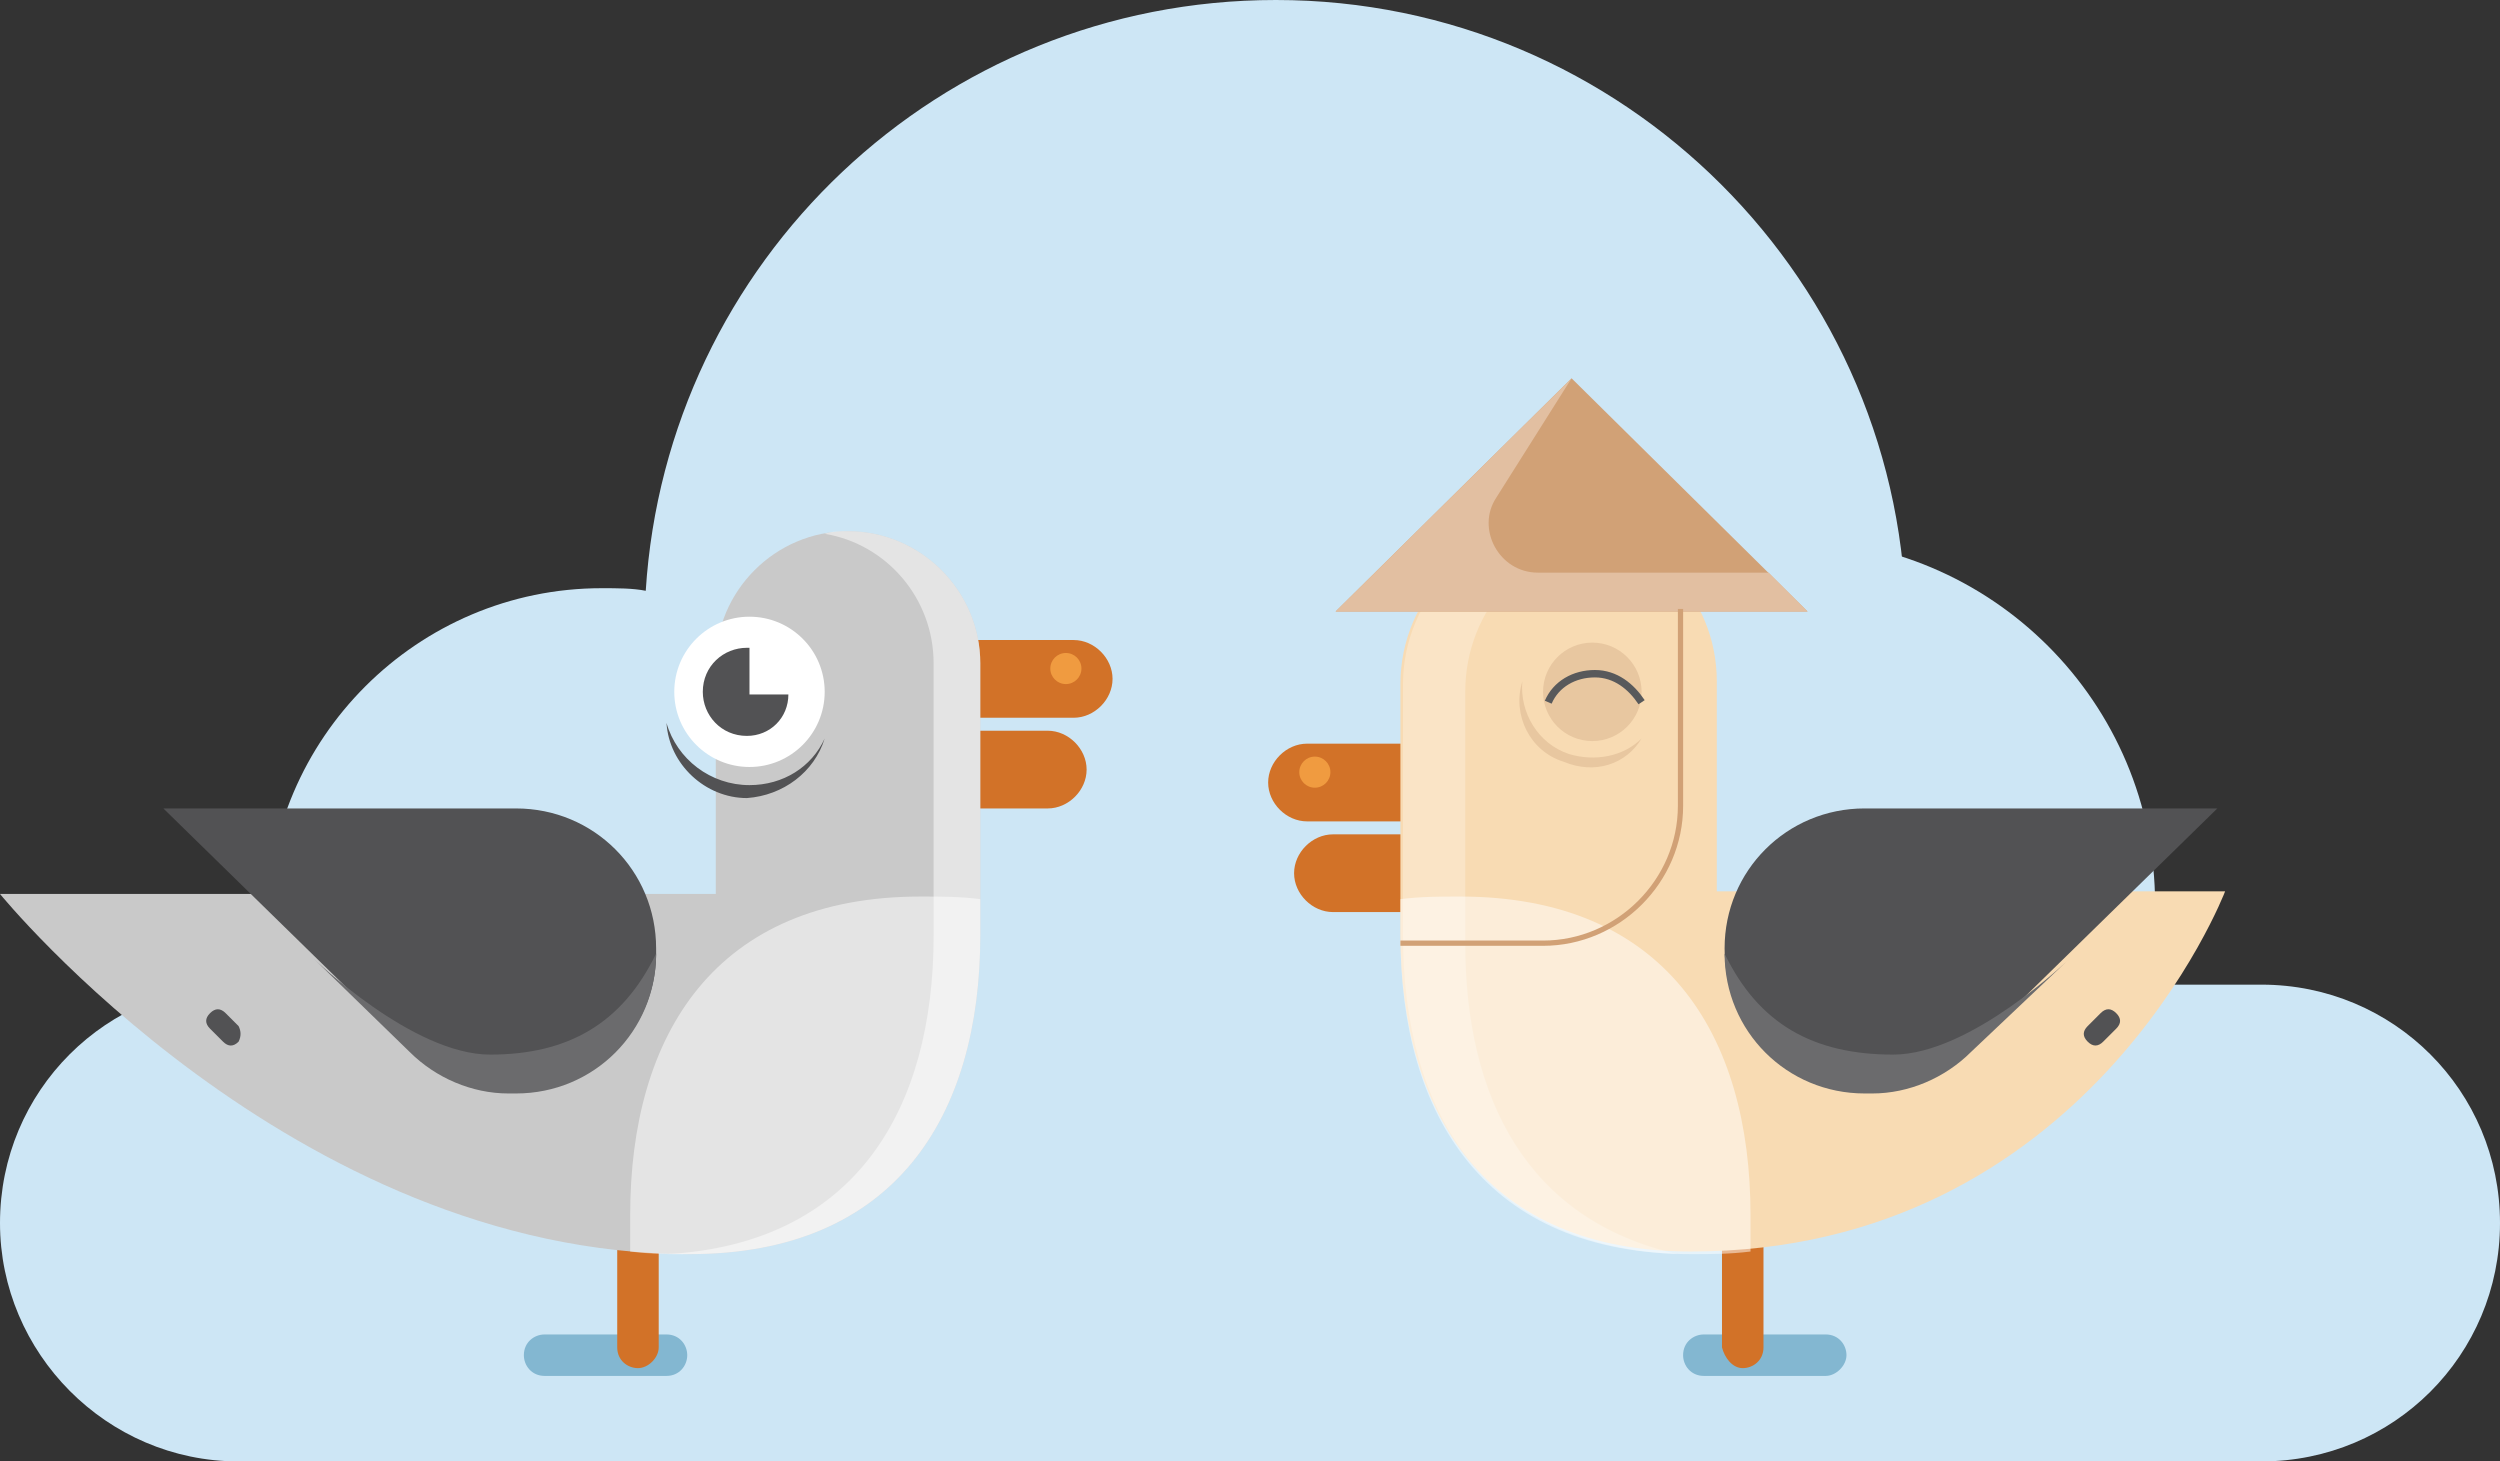 <svg width="337" height="197" viewBox="0 0 337 197" fill="none" xmlns="http://www.w3.org/2000/svg">
<rect x="0" y="0" width="337" height="197" fill="#333333" stroke="none"/>
<path d="M251.701 113.869C254.847 104.787 256.945 95.007 256.945 84.878C256.945 38.073 218.84 0 171.995 0C126.549 0 89.843 35.278 87.046 79.638C85.298 79.289 83.201 79.289 81.103 79.289C56.283 79.289 36.007 99.548 36.007 124.348C36.007 149.147 56.283 169.406 81.103 169.406C96.485 169.406 151.37 169.406 171.646 169.406C190.523 169.406 236.669 169.406 248.205 169.406C263.587 169.406 276.172 156.832 276.172 141.463C276.521 127.142 265.684 115.615 251.701 113.869Z" fill="#CDE6F5"/>
<path d="M32.162 197H304.838C322.667 197 337 182.679 337 164.865C337 147.051 322.667 132.73 304.838 132.73H32.162C14.333 132.73 0 147.051 0 164.865C0 182.33 14.333 197 32.162 197Z" fill="#CDE6F5"/>
<path d="M241.213 171.152C268.436 171.152 290.505 149.102 290.505 121.902C290.505 94.702 268.436 72.652 241.213 72.652C213.99 72.652 191.922 94.702 191.922 121.902C191.922 149.102 213.99 171.152 241.213 171.152Z" fill="#CDE6F5"/>
<path d="M92.64 182.679C92.64 181.282 91.591 179.885 89.843 179.885H73.413C72.014 179.885 70.616 180.933 70.616 182.679C70.616 184.076 71.665 185.473 73.413 185.473H89.843C91.591 185.473 92.64 184.076 92.64 182.679Z" fill="#83B7D1"/>
<path d="M85.998 184.425C84.6 184.425 83.201 183.378 83.201 181.631V165.214C83.201 163.817 84.25 162.42 85.998 162.42C87.396 162.42 88.794 163.468 88.794 165.214V181.631C88.794 183.028 87.396 184.425 85.998 184.425Z" fill="#D27228"/>
<path d="M117.811 86.275H144.729C147.525 86.275 149.972 88.72 149.972 91.515C149.972 94.309 147.525 96.754 144.729 96.754H117.811V86.275Z" fill="#D27228"/>
<path d="M114.314 98.501H141.232C144.029 98.501 146.476 100.946 146.476 103.74C146.476 106.534 144.029 108.979 141.232 108.979H114.314V98.501Z" fill="#D27228"/>
<path d="M114.314 71.605C104.526 71.605 96.486 79.638 96.486 89.418V120.505H0C0 120.505 39.503 169.057 92.99 169.057C120.607 169.057 132.143 150.544 132.143 126.094V125.745V120.505V89.418C132.143 79.638 124.103 71.605 114.314 71.605Z" fill="#C9C9C9"/>
<path opacity="0.5" d="M132.142 126.093V125.744V121.203C129.346 120.854 126.898 120.854 124.102 120.854C96.485 120.854 84.948 139.366 84.948 163.816V164.166V168.706C87.745 169.056 90.192 169.056 92.989 169.056C120.606 169.056 132.142 150.543 132.142 126.093Z" fill="white"/>
<path opacity="0.5" d="M114.315 71.605C113.266 71.605 112.217 71.605 111.168 71.954C119.558 73.351 125.851 80.686 125.851 89.418V120.505V125.745V126.094C125.851 149.496 115.363 167.66 89.844 169.057C90.892 169.057 91.941 169.057 92.99 169.057C120.607 169.057 132.144 150.544 132.144 126.094V125.745V120.505V89.418C132.144 79.638 124.103 71.605 114.315 71.605Z" fill="white"/>
<path d="M101.03 103.39C106.629 103.39 111.168 98.855 111.168 93.26C111.168 87.666 106.629 83.131 101.03 83.131C95.43 83.131 90.892 87.666 90.892 93.26C90.892 98.855 95.43 103.39 101.03 103.39Z" fill="white"/>
<path d="M101.03 93.61V87.323C101.03 87.323 101.03 87.323 100.68 87.323C97.534 87.323 94.737 89.768 94.737 93.261C94.737 96.404 97.184 99.199 100.68 99.199C103.827 99.199 106.274 96.754 106.274 93.61H101.03Z" fill="#525254"/>
<path d="M111.168 99.546C109.421 103.389 105.575 105.834 101.03 105.834C95.787 105.834 91.242 102.341 89.844 97.451C90.193 103.039 95.088 107.58 100.681 107.58C105.575 107.231 109.77 104.087 111.168 99.546Z" fill="#525254"/>
<path d="M69.567 147.052H68.518C63.624 147.052 58.73 144.956 55.234 141.463L22.023 108.979H69.567C80.055 108.979 88.445 117.362 88.445 127.841C88.794 138.669 80.055 147.052 69.567 147.052Z" fill="#525254"/>
<path d="M66.072 142.161C55.584 142.161 42.3 129.237 42.3 129.237L55.234 141.812C58.73 145.305 63.624 147.4 68.519 147.4H69.567C80.055 147.4 88.445 139.017 88.445 128.539C83.9 137.969 76.559 142.161 66.072 142.161Z" fill="#6B6B6D"/>
<path d="M143.68 92.213C144.838 92.213 145.777 91.275 145.777 90.118C145.777 88.96 144.838 88.022 143.68 88.022C142.521 88.022 141.582 88.96 141.582 90.118C141.582 91.275 142.521 92.213 143.68 92.213Z" fill="#F09B40"/>
<path d="M32.163 140.415C31.464 141.114 30.764 141.114 30.065 140.415L28.317 138.669C27.618 137.97 27.618 137.272 28.317 136.573C29.017 135.875 29.716 135.875 30.415 136.573L32.163 138.32C32.512 139.018 32.512 139.717 32.163 140.415Z" fill="#525254"/>
<path d="M248.905 182.679C248.905 181.282 247.856 179.885 246.108 179.885H229.678C228.279 179.885 226.881 180.933 226.881 182.679C226.881 184.076 227.93 185.473 229.678 185.473H246.108C247.506 185.473 248.905 184.076 248.905 182.679Z" fill="#83B7D1"/>
<path d="M234.922 184.425C236.32 184.425 237.718 183.378 237.718 181.631V165.214C237.718 163.817 236.67 162.42 234.922 162.42C233.523 162.42 232.125 163.468 232.125 165.214V181.631C232.475 183.028 233.523 184.425 234.922 184.425Z" fill="#D27228"/>
<path d="M203.109 100.245H176.191C173.394 100.245 170.947 102.69 170.947 105.484C170.947 108.278 173.394 110.723 176.191 110.723H203.109V100.245Z" fill="#D27228"/>
<path d="M206.605 112.47H179.687C176.89 112.47 174.443 114.915 174.443 117.709C174.443 120.503 176.89 122.948 179.687 122.948H206.605V112.47Z" fill="#D27228"/>
<path d="M231.426 91.862V120.155H299.944C299.944 120.155 281.416 168.706 227.93 168.706C200.313 168.706 188.776 150.194 188.776 125.743V120.504V92.211C188.776 80.336 198.565 70.555 210.451 70.905C222.337 70.905 231.426 80.336 231.426 91.862Z" fill="#F8DBB3"/>
<g opacity="0.5">
<path opacity="0.5" d="M197.516 127.141V126.791V121.552V93.259C197.516 82.082 205.906 73.001 217.093 71.953C214.995 71.254 212.898 70.905 210.8 70.905C198.914 70.555 189.126 80.336 189.126 92.211V120.504V125.743V126.093C189.126 149.844 199.963 168.008 226.182 169.055C205.906 164.515 197.516 148.098 197.516 127.141Z" fill="white"/>
</g>
<path opacity="0.5" d="M188.776 126.093V125.744V121.203C191.573 120.854 194.02 120.854 196.817 120.854C224.434 120.854 235.97 139.366 235.97 163.816V164.166V168.706C233.174 169.056 230.727 169.056 227.93 169.056C200.313 169.056 188.776 150.543 188.776 126.093Z" fill="white"/>
<path d="M214.646 99.897C218.314 99.897 221.288 96.925 221.288 93.26C221.288 89.595 218.314 86.624 214.646 86.624C210.978 86.624 208.004 89.595 208.004 93.26C208.004 96.925 210.978 99.897 214.646 99.897Z" fill="#E8C7A0"/>
<path d="M251.352 147.049H252.401C257.295 147.049 262.189 144.954 265.685 141.461L298.896 108.977H251.352C240.865 108.977 232.475 117.36 232.475 127.838C232.475 138.667 240.865 147.049 251.352 147.049Z" fill="#525254"/>
<path d="M255.198 142.161C265.685 142.161 278.969 129.237 278.969 129.237L265.685 141.812C262.189 145.305 257.295 147.4 252.401 147.4H251.352C240.865 147.4 232.475 139.017 232.475 128.539C237.019 137.969 244.361 142.161 255.198 142.161Z" fill="#6B6B6D"/>
<path d="M177.24 106.182C178.399 106.182 179.338 105.244 179.338 104.087C179.338 102.929 178.399 101.991 177.24 101.991C176.082 101.991 175.143 102.929 175.143 104.087C175.143 105.244 176.082 106.182 177.24 106.182Z" fill="#F09B40"/>
<path d="M281.417 140.413C282.116 141.111 282.815 141.111 283.514 140.413L285.262 138.666C285.962 137.968 285.962 137.269 285.262 136.571C284.563 135.872 283.864 135.872 283.165 136.571L281.417 138.317C280.718 139.016 280.718 139.714 281.417 140.413Z" fill="#525254"/>
<path d="M221.287 94.658C219.889 92.562 217.791 90.816 214.995 90.816C212.198 90.816 209.751 92.213 208.702 94.658" stroke="#58595B" stroke-miterlimit="10"/>
<path d="M180.037 82.432H243.662L211.849 50.995L180.037 82.432Z" fill="#D1A176"/>
<path d="M207.305 77.192C202.061 77.192 198.915 71.254 201.711 67.063L211.849 50.995L180.037 82.432H243.662L238.418 77.192H207.305Z" fill="#E2BFA1"/>
<path d="M226.532 82.083V108.629C226.532 118.759 218.142 127.142 208.004 127.142H188.776" stroke="#D1A176" stroke-width="0.709" stroke-miterlimit="10"/>
<path d="M221.287 99.547C218.84 101.992 214.994 102.691 211.499 101.643C207.304 100.246 204.856 96.055 205.206 91.863C203.808 96.404 206.255 101.294 210.799 102.691C214.994 104.437 219.189 103.04 221.287 99.547Z" fill="#E8C7A0"/>
</svg>
